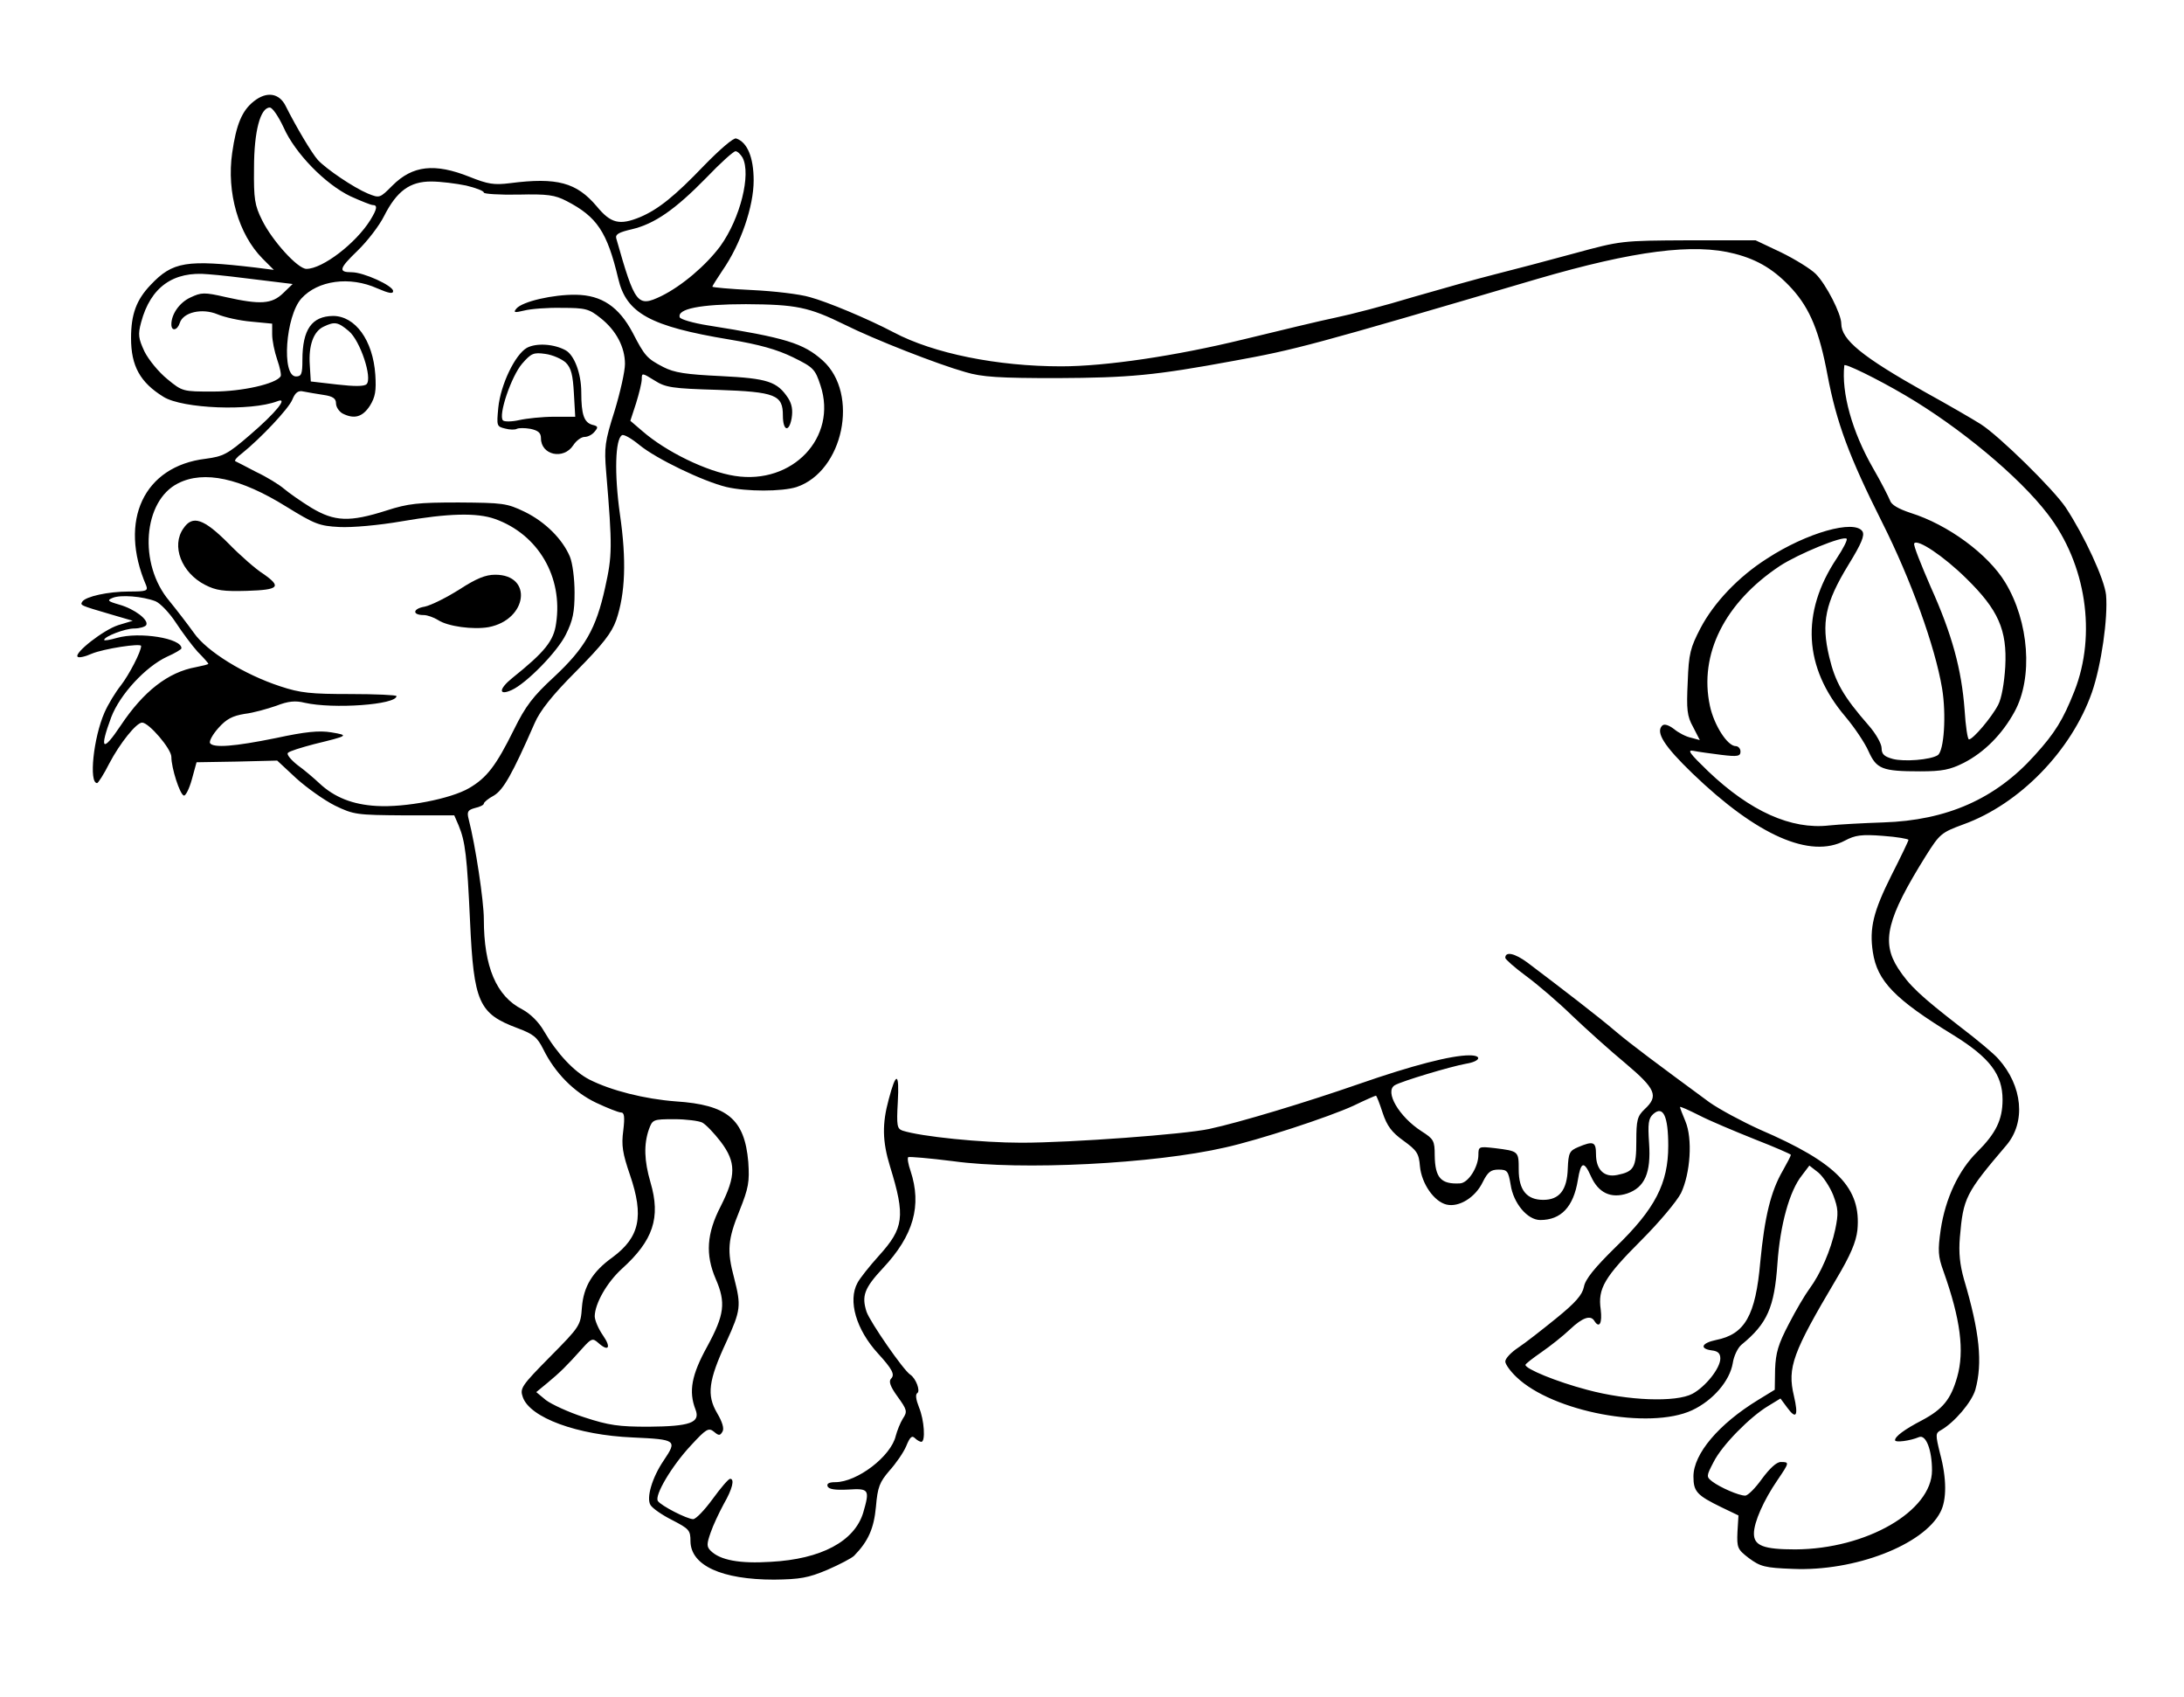 <?xml version="1.0" standalone="no"?>
<!DOCTYPE svg PUBLIC "-//W3C//DTD SVG 20010904//EN"
 "http://www.w3.org/TR/2001/REC-SVG-20010904/DTD/svg10.dtd">
<svg version="1.0" xmlns="http://www.w3.org/2000/svg"
 width="650pt" height="505pt" viewBox="0 0 650 505"
 preserveAspectRatio="xMidYMid meet">
<g transform="translate(0,505) scale(0.1,-0.1)"
fill="#000000" stroke="none">
<path d="M756 4749 c-36 -28 -53 -70 -65 -154 -17 -118 19 -242 90 -314 l34
-34 -55 7 c-205 24 -246 18 -312 -52 -42 -44 -58 -87 -58 -158 0 -83 27 -132
97 -175 57 -35 259 -43 338 -13 35 14 -4 -34 -81 -100 -67 -58 -80 -64 -132
-71 -184 -22 -260 -184 -177 -377 6 -16 1 -18 -51 -18 -63 0 -129 -15 -139
-30 -7 -11 -7 -11 85 -38 l65 -19 -43 -13 c-44 -14 -132 -83 -121 -94 3 -4 22
0 42 9 36 15 147 32 147 23 0 -17 -36 -86 -60 -117 -16 -20 -38 -56 -49 -81
-33 -75 -47 -210 -22 -210 3 0 20 26 36 58 32 61 81 122 98 122 20 0 87 -78
87 -102 0 -33 25 -111 37 -115 5 -2 16 19 24 48 l14 51 120 2 120 3 57 -53
c31 -28 83 -65 115 -81 56 -27 64 -28 207 -29 l148 0 13 -30 c20 -48 25 -92
34 -286 11 -241 26 -274 141 -317 48 -18 59 -27 77 -63 35 -71 92 -128 157
-159 34 -16 67 -29 74 -29 10 0 12 -12 7 -54 -6 -44 -2 -68 20 -132 42 -123
29 -185 -52 -245 -60 -43 -86 -87 -91 -148 -4 -55 -5 -57 -95 -148 -86 -87
-90 -94 -81 -120 21 -61 162 -113 327 -120 131 -6 133 -8 92 -69 -34 -50 -52
-111 -39 -132 6 -10 35 -30 65 -45 50 -26 54 -30 54 -63 1 -72 93 -114 249
-114 77 1 101 5 158 29 37 16 73 35 80 42 42 43 59 81 65 146 5 59 11 73 40
107 19 21 42 54 50 73 11 27 17 33 26 24 6 -6 15 -11 19 -11 13 0 9 65 -7 103
-9 23 -11 38 -5 42 10 6 -4 44 -21 55 -21 14 -119 156 -130 187 -15 47 -7 70
49 130 91 97 116 186 82 289 -7 20 -10 38 -7 41 3 2 63 -3 134 -12 202 -28
598 -8 810 41 99 22 307 90 381 124 35 17 65 30 67 30 2 0 11 -23 20 -51 13
-39 27 -58 62 -83 40 -29 46 -38 49 -76 5 -52 42 -105 79 -114 37 -9 86 21
108 67 15 30 24 37 47 37 26 0 29 -4 36 -45 8 -55 50 -105 88 -105 62 0 99 39
112 119 9 55 18 58 39 11 22 -49 59 -67 108 -51 52 18 71 61 65 149 -4 59 -2
74 12 87 30 27 45 -6 45 -94 0 -112 -39 -188 -157 -302 -62 -61 -90 -95 -94
-118 -5 -24 -25 -47 -83 -94 -42 -34 -93 -74 -113 -87 -21 -14 -38 -32 -38
-41 0 -8 15 -29 33 -46 108 -104 396 -158 523 -99 62 29 112 87 121 140 3 21
15 46 26 55 77 63 98 111 107 242 8 115 36 216 73 262 l22 29 27 -21 c14 -12
34 -42 44 -67 15 -40 16 -54 6 -102 -13 -61 -43 -131 -77 -177 -12 -16 -40
-63 -61 -104 -32 -61 -39 -86 -41 -135 l-1 -61 -49 -30 c-118 -72 -193 -161
-193 -228 0 -45 10 -56 84 -92 l50 -24 -3 -49 c-2 -47 0 -52 34 -78 34 -25 47
-29 131 -32 183 -8 389 71 439 169 19 36 19 100 -1 174 -14 57 -14 61 3 70 40
23 91 83 102 120 22 80 13 171 -34 329 -12 43 -16 78 -12 125 10 117 17 131
138 273 59 69 49 177 -24 258 -12 14 -62 56 -112 94 -120 93 -152 123 -186
175 -51 79 -33 149 83 335 41 65 46 69 111 93 167 60 322 219 383 393 28 81
48 221 42 290 -5 47 -64 175 -120 260 -37 55 -198 213 -253 248 -22 14 -96 57
-165 95 -187 105 -250 156 -250 204 0 29 -45 117 -76 148 -15 15 -62 44 -103
64 l-76 36 -200 0 c-200 -1 -200 -1 -340 -39 -77 -21 -183 -49 -235 -62 -52
-13 -162 -44 -245 -68 -82 -25 -186 -52 -230 -61 -44 -9 -168 -39 -275 -65
-201 -49 -409 -80 -542 -80 -189 0 -379 38 -498 101 -78 41 -198 91 -250 105
-30 9 -108 18 -172 21 -65 3 -118 8 -118 10 0 2 14 24 30 48 55 79 93 191 93
268 0 69 -19 114 -52 125 -8 3 -50 -34 -95 -80 -88 -92 -137 -131 -191 -154
-61 -25 -87 -19 -129 32 -60 71 -118 87 -258 69 -48 -6 -66 -3 -121 19 -103
41 -169 34 -229 -26 -38 -38 -38 -38 -73 -24 -43 18 -124 73 -149 100 -18 20
-65 99 -96 161 -19 38 -56 44 -94 14z m88 -78 c34 -77 124 -169 199 -205 31
-14 61 -26 66 -26 15 0 14 -11 -7 -45 -43 -69 -142 -145 -190 -145 -26 0 -102
84 -132 145 -22 44 -25 63 -24 155 0 110 19 180 47 180 8 0 26 -27 41 -59z
m1366 -90 c26 -50 -7 -181 -66 -263 -43 -58 -115 -119 -176 -149 -71 -34 -78
-25 -134 172 -3 12 8 18 47 27 67 16 128 58 221 153 42 44 81 79 87 79 6 0 15
-9 21 -19z m-823 -83 c29 -7 53 -16 53 -21 0 -4 46 -7 103 -6 87 2 108 -1 143
-19 91 -47 121 -92 154 -231 24 -103 95 -142 330 -181 90 -15 143 -30 190 -53
61 -30 66 -35 82 -84 51 -154 -83 -296 -255 -269 -84 13 -205 72 -276 134
l-35 30 17 52 c9 29 17 61 17 72 0 19 1 19 38 -4 33 -21 52 -24 189 -28 171
-6 193 -15 193 -76 0 -46 18 -52 26 -9 4 25 1 42 -10 60 -33 50 -61 59 -200
66 -105 5 -139 10 -172 27 -48 25 -55 32 -91 102 -41 77 -92 112 -169 113 -68
1 -159 -20 -177 -41 -10 -12 -6 -13 23 -6 19 5 70 9 112 8 71 0 81 -3 115 -30
47 -37 73 -87 73 -137 0 -22 -14 -84 -31 -140 -29 -91 -31 -108 -25 -181 19
-226 18 -249 -3 -344 -27 -123 -60 -180 -152 -266 -63 -58 -85 -87 -119 -156
-54 -109 -81 -144 -134 -175 -55 -32 -190 -58 -275 -53 -72 4 -126 26 -170 67
-16 15 -45 40 -66 55 -20 16 -33 32 -28 36 4 5 40 16 78 26 102 25 105 26 51
35 -36 6 -77 2 -165 -17 -123 -25 -186 -30 -196 -15 -3 6 8 26 25 45 24 27 42
36 78 42 26 3 68 15 94 24 36 14 57 16 85 9 84 -19 273 -6 273 20 0 3 -62 6
-137 6 -117 0 -149 3 -209 23 -107 35 -219 104 -257 159 -18 25 -51 68 -73 95
-93 110 -78 298 26 350 77 39 185 16 323 -70 83 -51 97 -57 157 -60 37 -2 117
5 186 17 139 24 223 26 277 7 129 -46 203 -173 182 -311 -7 -52 -34 -85 -130
-162 -41 -33 -42 -54 -2 -36 44 20 136 114 161 165 21 42 26 67 26 125 0 41
-6 88 -14 107 -22 52 -73 103 -134 133 -54 26 -65 27 -197 28 -121 0 -150 -3
-215 -24 -110 -35 -154 -33 -223 8 -31 19 -68 45 -82 57 -14 12 -51 35 -83 50
-31 16 -59 31 -62 32 -3 2 6 13 20 23 56 45 139 133 150 160 9 22 18 28 34 24
11 -2 38 -7 59 -10 28 -4 37 -11 37 -25 0 -11 9 -24 19 -30 35 -18 60 -11 82
23 16 26 19 44 16 92 -7 103 -60 175 -126 175 -63 -1 -91 -40 -91 -131 0 -42
-3 -49 -19 -49 -44 0 -31 180 16 232 49 54 144 67 226 30 35 -15 47 -17 47 -8
0 16 -88 56 -123 56 -41 0 -38 11 17 64 30 29 65 75 79 103 38 75 77 103 140
103 28 0 75 -6 104 -12z m3776 -203 c70 -18 120 -49 171 -105 53 -59 81 -127
105 -256 27 -142 64 -242 163 -439 85 -169 157 -368 178 -493 13 -78 6 -187
-13 -199 -22 -14 -101 -20 -134 -11 -25 7 -33 14 -33 32 0 13 -17 43 -38 67
-76 87 -100 129 -118 205 -24 101 -12 160 57 273 40 65 49 88 42 100 -24 36
-166 -4 -284 -81 -85 -54 -158 -131 -198 -207 -30 -58 -35 -75 -38 -160 -4
-82 -2 -102 16 -134 l20 -39 -26 7 c-15 3 -38 15 -51 26 -16 12 -29 16 -35 10
-20 -20 6 -61 90 -142 192 -185 351 -255 454 -200 30 16 49 19 113 14 42 -3
76 -9 76 -12 0 -3 -23 -51 -51 -106 -53 -106 -66 -156 -55 -228 13 -86 65
-140 240 -247 108 -67 146 -117 146 -192 0 -60 -20 -100 -75 -155 -56 -55 -95
-139 -109 -231 -9 -63 -8 -80 8 -124 51 -143 63 -238 41 -315 -19 -67 -43 -96
-105 -129 -52 -27 -80 -48 -80 -59 0 -8 45 -2 71 9 21 9 39 -38 39 -99 0 -121
-195 -234 -407 -235 -94 0 -123 11 -123 47 0 34 29 99 70 159 36 53 36 54 10
54 -13 0 -33 -19 -56 -50 -20 -28 -42 -50 -50 -50 -19 0 -74 24 -98 42 -18 14
-18 16 4 58 25 50 109 135 163 167 l36 22 20 -27 c27 -37 34 -25 20 35 -20 84
-4 128 126 347 43 72 59 111 63 146 12 125 -60 200 -290 299 -53 24 -120 60
-150 81 -163 120 -229 169 -278 210 -50 43 -162 129 -264 206 -38 28 -66 34
-66 14 0 -4 28 -29 62 -54 34 -25 96 -78 137 -118 42 -40 113 -104 159 -142
90 -76 99 -97 57 -136 -22 -21 -25 -32 -25 -96 0 -78 -7 -90 -57 -100 -39 -8
-63 16 -63 62 0 37 -8 40 -53 21 -26 -11 -29 -17 -31 -64 -2 -64 -25 -93 -73
-93 -49 0 -73 29 -73 90 0 55 0 55 -72 64 -46 5 -48 5 -48 -20 0 -36 -30 -84
-55 -85 -56 -3 -74 16 -75 83 0 44 -3 49 -39 72 -67 43 -111 118 -80 137 20
12 167 56 212 64 43 7 50 25 10 25 -54 0 -170 -30 -328 -85 -158 -55 -357
-115 -446 -134 -73 -16 -412 -41 -559 -41 -118 0 -298 18 -354 36 -16 6 -18
14 -14 85 5 89 -5 92 -27 8 -20 -73 -19 -125 4 -200 46 -149 41 -183 -33 -265
-29 -32 -58 -69 -64 -81 -29 -53 -4 -139 61 -210 43 -47 51 -63 39 -75 -8 -8
-2 -24 19 -53 29 -40 30 -45 16 -66 -8 -13 -17 -36 -21 -51 -14 -61 -115 -138
-180 -138 -18 0 -26 -4 -23 -12 3 -9 22 -12 61 -10 63 4 65 0 45 -69 -26 -85
-125 -138 -275 -146 -93 -6 -151 5 -179 33 -12 12 -12 20 0 54 7 21 25 59 39
85 26 45 33 75 19 75 -5 0 -28 -27 -52 -60 -24 -33 -50 -60 -58 -60 -18 0 -96
40 -105 54 -11 16 41 104 98 165 46 50 53 54 69 41 14 -12 18 -12 25 0 6 9 0
29 -16 56 -31 53 -26 96 28 212 43 94 44 107 23 189 -22 82 -19 115 16 201 27
68 30 85 26 145 -11 127 -62 170 -216 180 -92 7 -192 32 -257 65 -45 23 -96
77 -135 144 -16 28 -41 52 -65 65 -77 39 -114 127 -114 268 0 54 -25 220 -45
297 -6 23 -3 28 19 34 14 3 26 9 26 13 0 4 13 15 30 24 28 17 54 62 121 215
16 37 52 83 124 155 79 80 105 113 119 152 27 79 31 178 11 315 -17 121 -14
223 6 235 5 4 29 -10 52 -29 50 -41 189 -108 259 -125 60 -14 165 -14 209 0
139 47 187 277 78 376 -58 52 -110 68 -343 105 -44 7 -81 18 -83 24 -8 25 61
39 197 39 149 -1 186 -8 294 -61 88 -44 277 -118 359 -141 50 -15 101 -18 272
-18 216 1 292 8 525 51 187 34 229 45 905 244 288 84 466 107 588 75z m-4390
-78 l98 -12 -28 -27 c-34 -33 -68 -35 -171 -12 -65 15 -73 14 -105 -1 -33 -15
-57 -50 -57 -80 0 -22 18 -18 25 4 10 32 66 45 112 26 21 -9 66 -19 101 -22
l62 -6 0 -32 c0 -18 7 -52 15 -75 8 -23 13 -46 10 -50 -14 -22 -114 -45 -201
-45 -90 0 -91 0 -136 37 -26 21 -56 58 -68 82 -18 39 -20 50 -10 87 28 105 96
153 200 143 30 -2 99 -10 153 -17z m265 -152 c34 -28 71 -140 53 -158 -7 -7
-36 -7 -88 -1 l-78 9 -3 49 c-4 58 11 100 41 114 33 16 43 14 75 -13z m4632
-191 c162 -95 339 -242 424 -353 115 -149 146 -359 80 -527 -34 -86 -58 -125
-119 -192 -116 -129 -261 -193 -450 -199 -60 -2 -133 -6 -161 -9 -113 -13
-235 42 -360 161 -55 53 -64 65 -44 61 14 -3 52 -8 83 -12 49 -6 57 -4 57 10
0 9 -7 16 -14 16 -25 0 -65 63 -77 120 -33 153 44 307 208 416 55 36 189 91
199 81 3 -3 -10 -29 -30 -59 -107 -161 -98 -324 26 -470 27 -32 58 -78 69
-103 24 -53 40 -60 154 -60 66 0 89 5 129 25 61 31 115 85 152 153 55 101 43
267 -28 384 -51 84 -170 172 -282 207 -36 12 -57 24 -61 37 -4 10 -26 54 -51
97 -62 108 -94 224 -85 305 1 7 96 -39 181 -89z m182 -545 c95 -93 122 -153
116 -263 -3 -49 -11 -94 -21 -113 -19 -37 -75 -103 -87 -103 -4 0 -10 39 -13
88 -9 120 -37 224 -101 366 -29 67 -52 124 -49 129 9 15 88 -38 155 -104z
m-5389 -68 c14 -6 41 -34 60 -63 19 -29 48 -68 65 -87 18 -18 32 -34 32 -36 0
-2 -17 -6 -37 -10 -83 -15 -156 -72 -224 -174 -54 -81 -64 -72 -28 25 26 68
102 150 166 180 23 10 43 22 43 25 1 30 -125 50 -192 31 -21 -6 -38 -9 -38 -6
0 10 62 34 89 34 16 0 33 5 36 10 9 15 -34 48 -80 61 -35 10 -37 13 -20 20 23
10 89 5 128 -10z m4760 -1601 c59 -23 107 -44 107 -46 0 -3 -11 -24 -24 -47
-36 -62 -54 -137 -67 -271 -14 -161 -46 -216 -132 -233 -43 -9 -50 -26 -12
-31 18 -2 25 -9 25 -24 0 -29 -44 -84 -83 -105 -49 -26 -192 -21 -314 12 -91
24 -183 62 -183 74 0 3 22 20 48 38 26 18 64 48 85 68 37 35 61 43 72 25 15
-24 24 -7 19 34 -9 62 11 96 121 206 53 53 105 115 118 140 28 59 35 162 13
214 -9 21 -16 40 -16 42 0 3 26 -9 58 -25 31 -16 105 -47 165 -71z m-3133 50
c11 -6 35 -31 55 -57 46 -61 46 -101 0 -192 -42 -81 -46 -144 -15 -216 31 -71
26 -107 -25 -201 -47 -85 -56 -134 -35 -188 15 -39 -16 -50 -140 -51 -88 0
-118 4 -191 28 -47 15 -98 39 -114 51 l-29 24 34 28 c36 30 55 48 104 103 26
29 30 30 46 16 31 -28 40 -15 15 21 -14 20 -25 46 -25 58 1 38 36 100 81 141
93 84 116 152 85 257 -19 65 -20 113 -5 157 11 30 12 31 76 31 35 0 73 -5 83
-10z"/>
<path d="M1568 4015 c-35 -20 -78 -109 -85 -178 -5 -54 -5 -56 20 -62 14 -4
30 -4 35 -1 6 3 24 3 41 0 23 -5 31 -12 31 -28 0 -50 67 -65 96 -21 9 14 24
25 34 25 10 0 23 7 30 16 11 13 10 16 -7 20 -25 7 -33 31 -33 97 0 56 -21 111
-47 125 -35 19 -87 22 -115 7z m116 -44 c16 -16 21 -37 24 -91 l4 -70 -63 0
c-35 0 -82 -5 -104 -10 -22 -5 -44 -5 -48 -1 -15 15 25 132 57 169 27 31 34
34 69 29 22 -3 49 -15 61 -26z"/>
<path d="M546 3478 c-37 -52 -6 -132 64 -168 33 -17 55 -20 125 -18 96 3 104
12 48 51 -21 13 -68 54 -104 91 -73 73 -106 84 -133 44z"/>
<path d="M1367 3296 c-38 -24 -84 -47 -103 -51 -36 -6 -38 -25 -3 -25 11 0 30
-7 43 -15 29 -19 104 -29 150 -21 116 22 133 156 20 156 -29 0 -56 -11 -107
-44z"/>
</g>
</svg>
